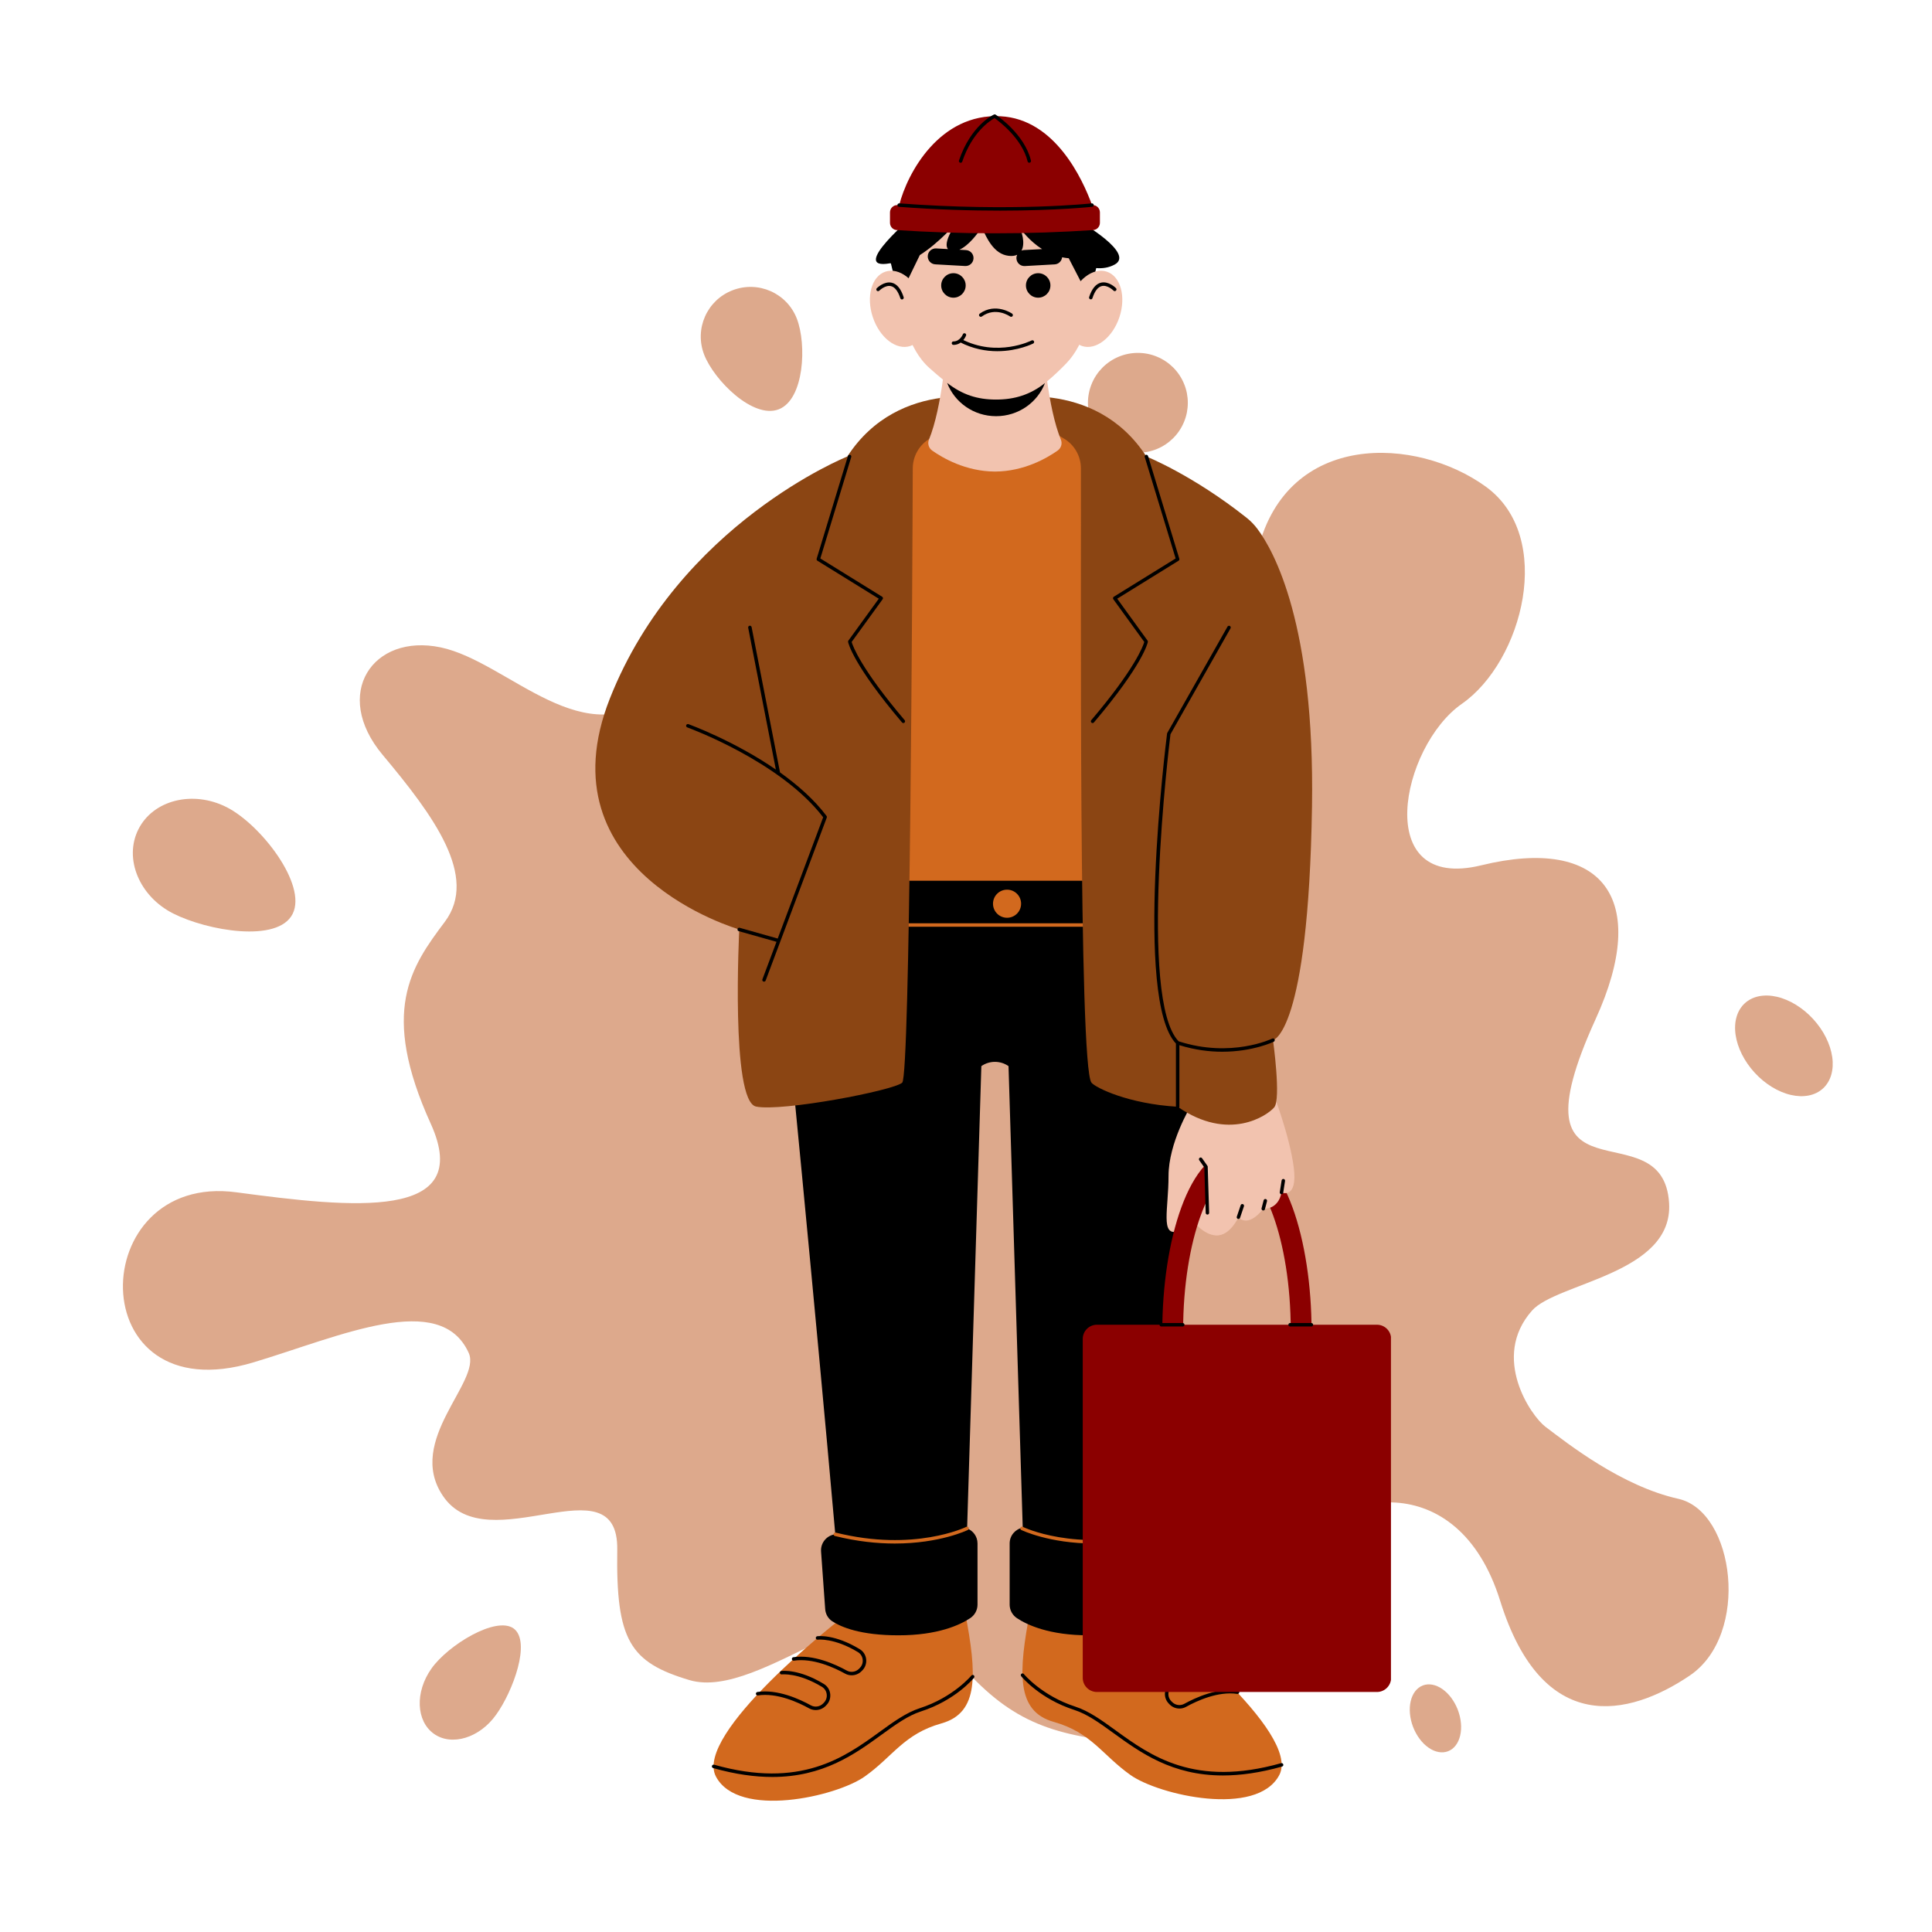 <svg xmlns="http://www.w3.org/2000/svg" xmlns:xlink="http://www.w3.org/1999/xlink" width="500" zoomAndPan="magnify" viewBox="0 0 375 375" height="500" preserveAspectRatio="xMidYMid meet" version="1.0"><defs><clipPath id="05b841af88"><path d="M 210 257 L 269.984 257 L 269.984 329 L 210 329 Z M 210 257 " clip-rule="nonzero"/></clipPath></defs><path fill="#dda98c" d="M 160.109 117.625 C 160.109 117.625 161.305 118.223 163.164 118.355 C 166.219 118.621 170.867 117.824 174.121 111.32 C 179.367 100.895 189.523 91.27 201.609 95.383 C 213.691 99.5 208.18 127.785 220 129.711 C 231.816 131.637 238.391 129.711 244.168 106.672 C 249.945 83.633 274.906 84.695 288.387 94.453 C 301.863 104.215 295.559 128.383 283.738 136.617 C 271.922 144.848 266.078 173.199 287.523 167.953 C 311.16 162.18 320.387 174.461 309.699 197.832 C 292.438 235.742 322.844 214.562 323.973 233.551 C 324.77 247.297 302.129 248.957 297.348 254.402 C 289.316 263.496 297.215 274.852 299.938 276.91 C 304.32 280.227 314.746 288.461 325.766 290.918 C 336.723 293.375 339.777 317.277 327.957 325.242 C 316.141 333.211 299.406 337.062 291.176 310.703 C 282.941 284.344 258.773 289.258 250.805 301.672 C 242.84 314.023 227.766 339.586 213.758 337.66 C 199.75 335.734 192.645 331.352 182.152 317.875 C 171.664 304.395 147.895 330.289 133.82 326.105 C 122.266 322.656 119.543 318.406 119.809 300.809 C 120.074 283.215 94.645 303.332 85.949 290.32 C 78.711 279.562 93.449 268.211 90.992 262.633 C 85.484 250.352 66.031 259.379 49.23 264.426 C 15.504 274.586 16.434 227.445 45.91 231.43 C 68.285 234.414 92.188 237.07 83.625 218.148 C 73.664 196.238 79.773 187.672 86.348 178.91 C 92.918 170.145 84.156 158.328 74.262 146.508 C 64.371 134.691 72.336 122.871 85.551 125.66 C 98.762 128.449 113.633 147.238 128.176 134.027 C 128.043 133.961 133.754 106.539 160.109 117.625 Z M 160.109 117.625 " fill-opacity="1" fill-rule="nonzero"/><path fill="#dda98c" d="M 230.555 78.188 C 230.555 78.824 230.492 79.457 230.371 80.078 C 230.246 80.703 230.062 81.309 229.816 81.898 C 229.574 82.484 229.277 83.043 228.922 83.574 C 228.57 84.102 228.168 84.594 227.719 85.043 C 227.266 85.492 226.777 85.895 226.246 86.25 C 225.719 86.602 225.16 86.902 224.57 87.145 C 223.984 87.387 223.379 87.57 222.754 87.695 C 222.129 87.82 221.5 87.883 220.863 87.883 C 220.227 87.883 219.594 87.82 218.973 87.695 C 218.348 87.57 217.742 87.387 217.152 87.145 C 216.566 86.902 216.008 86.602 215.477 86.25 C 214.949 85.895 214.457 85.492 214.008 85.043 C 213.559 84.594 213.156 84.102 212.801 83.574 C 212.449 83.043 212.148 82.484 211.906 81.898 C 211.664 81.309 211.48 80.703 211.355 80.078 C 211.23 79.457 211.168 78.824 211.168 78.188 C 211.168 77.551 211.23 76.922 211.355 76.297 C 211.48 75.672 211.664 75.066 211.906 74.48 C 212.148 73.891 212.449 73.332 212.801 72.801 C 213.156 72.273 213.559 71.785 214.008 71.332 C 214.457 70.883 214.949 70.48 215.477 70.129 C 216.008 69.773 216.566 69.477 217.152 69.234 C 217.742 68.988 218.348 68.805 218.973 68.68 C 219.594 68.559 220.227 68.496 220.863 68.496 C 221.5 68.496 222.129 68.559 222.754 68.68 C 223.379 68.805 223.984 68.988 224.57 69.234 C 225.16 69.477 225.719 69.773 226.246 70.129 C 226.777 70.48 227.266 70.883 227.719 71.332 C 228.168 71.785 228.57 72.273 228.922 72.801 C 229.277 73.332 229.574 73.891 229.816 74.48 C 230.062 75.066 230.246 75.672 230.371 76.297 C 230.492 76.922 230.555 77.551 230.555 78.188 Z M 230.555 78.188 " fill-opacity="1" fill-rule="nonzero"/><path fill="#dda98c" d="M 175.582 331.551 C 175.582 331.953 175.543 332.348 175.465 332.742 C 175.387 333.137 175.27 333.52 175.117 333.891 C 174.961 334.258 174.773 334.613 174.551 334.945 C 174.328 335.277 174.074 335.586 173.793 335.871 C 173.508 336.152 173.199 336.406 172.867 336.629 C 172.531 336.852 172.18 337.043 171.809 337.195 C 171.441 337.348 171.059 337.465 170.664 337.543 C 170.27 337.621 169.875 337.66 169.473 337.66 C 169.07 337.66 168.676 337.621 168.281 337.543 C 167.887 337.465 167.504 337.348 167.137 337.195 C 166.766 337.043 166.414 336.852 166.078 336.629 C 165.746 336.406 165.438 336.152 165.152 335.871 C 164.871 335.586 164.617 335.277 164.395 334.945 C 164.172 334.613 163.984 334.258 163.828 333.891 C 163.676 333.52 163.559 333.137 163.48 332.742 C 163.402 332.348 163.363 331.953 163.363 331.551 C 163.363 331.148 163.402 330.754 163.48 330.359 C 163.559 329.965 163.676 329.586 163.828 329.215 C 163.984 328.844 164.172 328.492 164.395 328.156 C 164.617 327.824 164.871 327.516 165.152 327.23 C 165.438 326.949 165.746 326.695 166.078 326.473 C 166.414 326.25 166.766 326.062 167.137 325.906 C 167.504 325.754 167.887 325.637 168.281 325.559 C 168.676 325.48 169.07 325.441 169.473 325.441 C 169.875 325.441 170.27 325.48 170.664 325.559 C 171.059 325.637 171.441 325.754 171.809 325.906 C 172.18 326.062 172.531 326.25 172.867 326.473 C 173.199 326.695 173.508 326.949 173.793 327.23 C 174.074 327.516 174.328 327.824 174.551 328.156 C 174.773 328.492 174.961 328.844 175.117 329.215 C 175.27 329.586 175.387 329.965 175.465 330.359 C 175.543 330.754 175.582 331.148 175.582 331.551 Z M 175.582 331.551 " fill-opacity="1" fill-rule="nonzero"/><path fill="#dda98c" d="M 282.957 331.863 C 283.117 332.285 283.25 332.711 283.352 333.141 C 283.453 333.574 283.523 334.004 283.562 334.434 C 283.605 334.863 283.613 335.281 283.586 335.691 C 283.562 336.102 283.508 336.492 283.418 336.867 C 283.332 337.242 283.215 337.59 283.066 337.914 C 282.918 338.238 282.746 338.531 282.543 338.793 C 282.344 339.055 282.117 339.277 281.871 339.469 C 281.621 339.656 281.355 339.805 281.07 339.914 C 280.785 340.023 280.488 340.094 280.176 340.117 C 279.867 340.145 279.547 340.125 279.223 340.066 C 278.898 340.008 278.574 339.906 278.246 339.766 C 277.918 339.625 277.598 339.441 277.285 339.223 C 276.969 339.004 276.664 338.75 276.371 338.465 C 276.082 338.176 275.805 337.859 275.547 337.516 C 275.289 337.168 275.055 336.801 274.84 336.41 C 274.629 336.023 274.441 335.617 274.277 335.199 C 274.117 334.777 273.988 334.352 273.883 333.922 C 273.781 333.488 273.711 333.059 273.672 332.629 C 273.633 332.199 273.625 331.781 273.648 331.371 C 273.672 330.961 273.727 330.57 273.816 330.195 C 273.902 329.82 274.02 329.473 274.168 329.148 C 274.316 328.824 274.488 328.531 274.691 328.27 C 274.895 328.008 275.117 327.785 275.367 327.594 C 275.613 327.406 275.879 327.258 276.164 327.148 C 276.449 327.039 276.75 326.969 277.059 326.945 C 277.371 326.918 277.688 326.938 278.012 326.996 C 278.336 327.055 278.664 327.156 278.988 327.297 C 279.316 327.438 279.637 327.621 279.953 327.84 C 280.266 328.059 280.57 328.312 280.863 328.598 C 281.156 328.887 281.43 329.203 281.688 329.547 C 281.945 329.895 282.18 330.262 282.395 330.652 C 282.609 331.043 282.797 331.445 282.957 331.863 Z M 282.957 331.863 " fill-opacity="1" fill-rule="nonzero"/><path fill="#dda98c" d="M 351.926 197.789 C 352.422 198.332 352.879 198.902 353.297 199.5 C 353.715 200.098 354.082 200.715 354.398 201.348 C 354.715 201.98 354.98 202.617 355.188 203.258 C 355.395 203.898 355.543 204.531 355.633 205.156 C 355.723 205.781 355.75 206.387 355.719 206.973 C 355.684 207.559 355.59 208.113 355.438 208.637 C 355.285 209.164 355.074 209.645 354.805 210.086 C 354.539 210.527 354.219 210.918 353.848 211.262 C 353.473 211.605 353.055 211.891 352.594 212.121 C 352.133 212.348 351.633 212.52 351.098 212.629 C 350.562 212.734 350.004 212.781 349.414 212.766 C 348.828 212.746 348.227 212.668 347.613 212.527 C 346.996 212.387 346.379 212.184 345.758 211.922 C 345.137 211.66 344.523 211.348 343.918 210.977 C 343.316 210.605 342.734 210.188 342.172 209.723 C 341.609 209.258 341.082 208.754 340.582 208.211 C 340.086 207.668 339.625 207.098 339.211 206.5 C 338.793 205.898 338.426 205.285 338.109 204.652 C 337.789 204.02 337.527 203.383 337.32 202.742 C 337.113 202.102 336.965 201.469 336.875 200.844 C 336.785 200.215 336.758 199.609 336.789 199.023 C 336.824 198.438 336.914 197.883 337.07 197.359 C 337.223 196.836 337.434 196.355 337.699 195.914 C 337.969 195.473 338.289 195.078 338.66 194.738 C 339.035 194.395 339.453 194.109 339.914 193.879 C 340.375 193.648 340.875 193.48 341.41 193.371 C 341.945 193.262 342.504 193.219 343.09 193.234 C 343.68 193.25 344.281 193.332 344.895 193.473 C 345.512 193.613 346.129 193.816 346.75 194.078 C 347.371 194.336 347.984 194.652 348.586 195.023 C 349.191 195.395 349.773 195.812 350.336 196.277 C 350.895 196.742 351.426 197.246 351.926 197.789 Z M 351.926 197.789 " fill-opacity="1" fill-rule="nonzero"/><path fill="#dda98c" d="M 96.305 332.812 C 93.117 337.328 87.676 338.988 84.223 336.531 C 80.77 334.074 80.504 328.43 83.758 323.848 C 86.945 319.336 96.238 313.625 99.691 316.082 C 103.145 318.605 99.559 328.297 96.305 332.812 Z M 96.305 332.812 " fill-opacity="1" fill-rule="nonzero"/><path fill="#dda98c" d="M 33.629 177.316 C 27.055 173.996 24 166.691 26.855 160.984 C 29.711 155.273 37.414 153.348 43.984 156.668 C 50.559 159.988 59.656 171.672 56.801 177.383 C 53.945 183.094 40.203 180.637 33.629 177.316 Z M 33.629 177.316 " fill-opacity="1" fill-rule="nonzero"/><path fill="#dda98c" d="M 154.668 61.855 C 156.594 66.836 156.129 77.523 151.148 79.449 C 146.168 81.375 138.598 73.805 136.672 68.828 C 134.75 63.848 137.203 58.27 142.184 56.344 C 147.164 54.418 152.742 56.875 154.668 61.855 Z M 154.668 61.855 " fill-opacity="1" fill-rule="nonzero"/><path fill="#d2691e" d="M 187.324 312.965 C 189.613 324.883 190.078 332.449 182.738 334.508 C 175.406 336.57 173.34 340.926 167.836 344.824 C 162.336 348.723 143.309 353.078 138.961 344.824 C 134.609 336.57 162.734 314.586 162.734 314.586 C 166.941 311.125 185.035 301.047 187.324 312.965 Z M 199.945 312.676 C 197.656 324.59 197.191 332.16 204.531 334.219 C 211.863 336.281 213.93 340.637 219.434 344.535 C 224.934 348.434 243.961 352.789 248.309 344.535 C 252.664 336.281 224.535 314.297 224.535 314.297 C 220.32 310.828 202.234 300.75 199.945 312.676 Z M 199.945 312.676 " fill-opacity="1" fill-rule="nonzero"/><path fill="#000000" d="M 237.375 344.617 C 227.473 344.617 221.336 340.164 216.152 336.406 C 213.418 334.422 211.051 332.711 208.523 331.898 C 201.852 329.75 198.359 325.535 198.211 325.352 C 198.094 325.211 198.117 324.996 198.258 324.883 C 198.398 324.766 198.613 324.785 198.727 324.93 C 198.762 324.969 202.258 329.172 208.727 331.258 C 211.359 332.105 213.879 333.93 216.543 335.863 C 223.371 340.812 231.875 346.973 248.664 342.23 C 248.848 342.184 249.031 342.285 249.082 342.469 C 249.137 342.648 249.031 342.832 248.848 342.887 C 244.52 344.105 240.734 344.617 237.375 344.617 Z M 223.223 324.566 C 225.355 323.387 229.492 321.488 233.18 322.047 C 233.363 322.074 233.539 321.945 233.562 321.766 C 233.59 321.582 233.465 321.406 233.281 321.379 C 229.395 320.793 225.109 322.754 222.891 323.973 C 222.137 324.391 221.176 324.254 220.555 323.641 L 220.402 323.496 C 219.957 323.055 219.75 322.457 219.82 321.84 C 219.891 321.23 220.234 320.699 220.75 320.391 C 225.375 317.59 228.52 317.965 228.547 317.973 C 228.738 318 228.906 317.867 228.926 317.684 C 228.953 317.5 228.824 317.332 228.637 317.309 C 228.5 317.285 225.242 316.875 220.395 319.816 C 219.699 320.242 219.242 320.949 219.148 321.766 C 219.055 322.594 219.336 323.395 219.93 323.98 L 220.086 324.129 C 220.598 324.633 221.277 324.887 221.957 324.887 C 222.395 324.887 222.832 324.781 223.223 324.566 Z M 230.199 331.305 C 232.332 330.125 236.461 328.227 240.156 328.785 C 240.336 328.812 240.512 328.684 240.539 328.504 C 240.566 328.32 240.438 328.148 240.258 328.121 C 236.371 327.535 232.082 329.492 229.867 330.711 C 229.113 331.129 228.152 330.996 227.531 330.383 L 227.375 330.227 C 226.934 329.789 226.723 329.191 226.797 328.57 C 226.863 327.965 227.207 327.434 227.727 327.125 C 232.352 324.324 235.496 324.699 235.523 324.707 C 235.711 324.727 235.879 324.598 235.898 324.418 C 235.926 324.234 235.801 324.066 235.609 324.039 C 235.477 324.02 232.219 323.609 227.371 326.551 C 226.676 326.977 226.219 327.684 226.125 328.496 C 226.031 329.324 226.312 330.125 226.906 330.711 L 227.059 330.867 C 227.57 331.371 228.25 331.629 228.934 331.629 C 229.371 331.629 229.801 331.527 230.199 331.305 Z M 171.117 336.703 C 173.852 334.719 176.219 333.008 178.746 332.191 C 185.418 330.047 188.91 325.832 189.059 325.648 C 189.176 325.508 189.152 325.293 189.012 325.176 C 188.863 325.055 188.656 325.082 188.543 325.223 C 188.508 325.266 185.012 329.465 178.543 331.555 C 175.91 332.402 173.391 334.227 170.727 336.16 C 163.898 341.109 155.395 347.27 138.602 342.527 C 138.422 342.48 138.238 342.582 138.188 342.766 C 138.137 342.945 138.238 343.129 138.422 343.18 C 142.758 344.406 146.543 344.91 149.902 344.91 C 159.793 344.91 165.934 340.469 171.117 336.703 Z M 167.184 324.418 L 167.34 324.262 C 167.934 323.684 168.215 322.875 168.121 322.047 C 168.027 321.23 167.574 320.523 166.875 320.102 C 162.027 317.16 158.77 317.57 158.633 317.59 C 158.453 317.617 158.324 317.785 158.344 317.965 C 158.363 318.148 158.539 318.281 158.723 318.258 C 158.754 318.258 161.898 317.871 166.523 320.672 C 167.043 320.988 167.379 321.516 167.445 322.121 C 167.52 322.738 167.305 323.34 166.859 323.777 L 166.707 323.934 C 166.086 324.543 165.125 324.68 164.371 324.262 C 162.16 323.043 157.871 321.078 153.98 321.668 C 153.801 321.695 153.672 321.871 153.699 322.055 C 153.727 322.234 153.895 322.363 154.082 322.336 C 157.773 321.777 161.906 323.668 164.039 324.855 C 164.43 325.07 164.867 325.176 165.305 325.176 C 165.992 325.176 166.672 324.914 167.184 324.418 Z M 160.211 331.164 L 160.363 331.008 C 160.957 330.43 161.238 329.621 161.145 328.793 C 161.051 327.977 160.598 327.27 159.898 326.848 C 155.051 323.906 151.801 324.316 151.66 324.336 C 151.477 324.363 151.348 324.531 151.367 324.711 C 151.391 324.895 151.562 325.027 151.746 325.004 C 151.781 325.004 154.922 324.617 159.543 327.418 C 160.062 327.734 160.398 328.262 160.465 328.867 C 160.539 329.488 160.324 330.086 159.887 330.523 L 159.73 330.68 C 159.113 331.289 158.148 331.426 157.395 331.008 C 155.188 329.789 150.898 327.824 147.008 328.414 C 146.824 328.441 146.695 328.617 146.723 328.801 C 146.75 328.98 146.926 329.109 147.105 329.082 C 150.797 328.523 154.93 330.414 157.066 331.602 C 157.457 331.816 157.895 331.922 158.332 331.922 C 159.016 331.922 159.699 331.66 160.211 331.164 Z M 160.211 331.164 " fill-opacity="1" fill-rule="nonzero"/><path fill="#000000" d="M 226.34 301.141 L 225.539 312.316 C 225.473 313.273 224.98 314.156 224.18 314.68 C 222.461 315.812 218.719 317.414 211.32 317.414 C 203.672 317.414 199.387 315.406 197.387 314.082 C 196.508 313.496 195.973 312.52 195.973 311.461 L 195.973 299.586 C 195.973 298.023 197.098 296.785 198.512 296.516 L 195.754 206.934 C 194.168 205.828 192.062 205.828 190.48 206.934 L 187.715 296.664 C 188.871 297.102 189.734 298.219 189.734 299.586 L 189.734 311.461 C 189.734 312.52 189.199 313.496 188.32 314.082 C 186.324 315.406 182.039 317.414 174.387 317.414 C 166.988 317.414 163.254 315.812 161.527 314.68 C 160.727 314.156 160.234 313.273 160.168 312.316 L 159.367 301.141 C 159.246 299.418 160.527 297.984 162.129 297.809 C 158.102 252.215 152.195 192.27 152.195 192.27 L 165.258 162.012 L 220.953 162.012 L 234.016 192.27 C 234.016 192.27 228.105 252.293 224.078 297.902 C 225.445 298.293 226.449 299.605 226.34 301.141 Z M 226.34 301.141 " fill-opacity="1" fill-rule="nonzero"/><path fill="#d2691e" d="M 173.68 299.598 C 170.281 299.598 166.371 299.207 162.047 298.133 C 161.867 298.086 161.758 297.902 161.805 297.719 C 161.852 297.539 162.035 297.43 162.215 297.477 C 177.445 301.281 187.465 296.414 187.566 296.359 C 187.734 296.281 187.934 296.348 188.016 296.508 C 188.098 296.676 188.031 296.879 187.867 296.961 C 187.785 297 182.453 299.598 173.68 299.598 Z M 224.035 298.133 C 224.219 298.086 224.328 297.902 224.281 297.719 C 224.23 297.539 224.051 297.43 223.867 297.477 C 208.641 301.281 198.621 296.414 198.52 296.359 C 198.352 296.281 198.148 296.348 198.066 296.508 C 197.988 296.676 198.055 296.879 198.215 296.961 C 198.289 296.992 203.621 299.598 212.395 299.598 C 215.797 299.598 219.715 299.207 224.035 298.133 Z M 225.66 91.531 L 193.34 79.324 L 168.074 88.953 L 157.758 170.953 L 225.66 170.953 Z M 198.195 175.41 C 198.195 176.918 196.977 178.137 195.469 178.137 C 193.961 178.137 192.742 176.918 192.742 175.41 C 192.742 173.902 193.961 172.684 195.469 172.684 C 196.977 172.684 198.195 173.902 198.195 175.41 Z M 210.16 179.883 L 176.383 179.883 C 176.191 179.883 176.043 179.734 176.043 179.543 C 176.043 179.355 176.191 179.207 176.383 179.207 L 210.16 179.207 C 210.348 179.207 210.496 179.355 210.496 179.543 C 210.496 179.734 210.348 179.883 210.16 179.883 Z M 210.16 179.883 " fill-opacity="1" fill-rule="nonzero"/><g clip-path="url(#05b841af88)"><path fill="#8b0000" d="M 267.262 328.414 L 212.914 328.414 C 211.395 328.414 210.16 327.184 210.16 325.664 L 210.16 259.883 C 210.16 258.359 211.395 257.129 212.914 257.129 L 267.262 257.129 C 268.785 257.129 270.016 258.359 270.016 259.883 L 270.016 325.664 C 270.008 327.184 268.777 328.414 267.262 328.414 Z M 267.262 328.414 " fill-opacity="1" fill-rule="nonzero"/></g><path fill="#f2c3af" d="M 235.598 227.051 C 237.199 231.945 239.141 239.203 236.781 239.715 C 234.621 240.188 232.52 238.234 231.195 236.621 C 230.414 237.832 229.523 238.766 228.59 239.023 C 225.207 239.945 226.812 234.672 226.812 228.25 C 226.812 221.836 231.051 214.824 231.051 214.824 C 234.945 210.508 239.086 209.91 242.184 210.348 C 243.219 214.832 237.895 223.559 235.598 227.051 Z M 235.598 227.051 " fill-opacity="1" fill-rule="nonzero"/><path fill="#8b0000" d="M 240.09 293.344 C 230.684 293.344 225.605 275.254 225.605 258.23 C 225.605 241.211 230.684 223.121 240.09 223.121 C 249.492 223.121 254.57 241.211 254.57 258.23 C 254.57 275.254 249.492 293.344 240.09 293.344 Z M 240.09 227.168 C 235.16 227.168 229.645 240.457 229.645 258.238 C 229.645 276.02 235.16 289.312 240.09 289.312 C 245.016 289.312 250.531 276.02 250.531 258.238 C 250.531 240.457 245.016 227.168 240.09 227.168 Z M 240.09 227.168 " fill-opacity="1" fill-rule="nonzero"/><path fill="#f2c3af" d="M 248.738 231.461 C 248.094 234.902 245.207 234.621 245.207 234.621 C 242.113 238.512 240.383 236.27 240.383 236.27 C 240.383 236.27 238.938 239.387 236.781 239.715 C 233.488 240.227 234.434 235.73 234.398 232.727 C 234.359 229.105 234.098 225.484 233.539 221.902 L 233.484 221.57 L 242.176 210.34 C 245.098 210.75 247.09 212.086 247.09 212.086 C 247.09 212.086 250.309 220.367 251.117 226.602 C 251.918 232.848 248.738 231.461 248.738 231.461 Z M 248.738 231.461 " fill-opacity="1" fill-rule="nonzero"/><path fill="#8b4513" d="M 247.09 201.891 C 247.09 201.891 248.691 213.332 247.32 214.945 C 245.945 216.562 238.48 221.68 228.582 214.82 C 219.027 214.266 212.664 211.141 211.852 210.141 C 209.324 207.043 209.879 111.574 209.805 90.898 C 209.797 88.516 208.531 86.312 206.477 85.109 L 193.633 77.547 C 193.633 77.547 212.367 72.965 222.508 88.602 C 222.508 88.602 231.484 92.184 241.953 100.488 C 242.742 101.113 243.441 101.832 244.047 102.637 C 247.258 106.922 255.203 121.156 254.66 156.504 C 253.965 200.746 247.09 201.891 247.09 201.891 Z M 164.465 88.609 C 164.465 88.609 131.805 101.672 118.391 135.539 C 104.984 169.406 143.492 180.406 143.492 180.406 C 143.492 180.406 141.773 213.754 146.758 214.785 C 151.738 215.816 173.398 211.688 175.121 210.145 C 176.656 208.766 177.094 111.582 177.168 90.906 C 177.176 88.523 178.441 86.32 180.496 85.117 L 193.34 77.562 C 193.34 77.555 174.605 72.965 164.465 88.609 Z M 164.465 88.609 " fill-opacity="1" fill-rule="nonzero"/><path fill="#f2c3af" d="M 203.254 74.008 C 203.812 77.957 204.66 82.273 205.918 85.34 C 206.234 86.098 205.965 86.98 205.285 87.457 C 203.258 88.887 198.797 91.5 193.16 91.527 L 193.16 91.531 C 193.141 91.531 193.125 91.531 193.113 91.531 C 193.094 91.531 193.078 91.531 193.066 91.531 L 193.066 91.527 C 187.43 91.492 182.965 88.887 180.941 87.457 C 180.266 86.98 179.996 86.098 180.309 85.34 C 181.598 82.188 182.461 77.715 183.02 73.676 C 182.184 72.996 181.336 72.262 180.453 71.48 C 176.188 67.703 174.605 60.816 174.605 53.887 C 174.605 40.496 182.992 29.648 193.34 29.648 C 203.691 29.648 212.078 40.496 212.078 53.887 C 212.078 60.344 210.688 66.688 206.941 70.559 C 205.73 71.797 204.512 72.969 203.254 74.008 Z M 203.254 74.008 " fill-opacity="1" fill-rule="nonzero"/><path fill="#000000" d="M 193.34 77.555 C 196.922 77.555 199.988 76.613 202.828 74.352 C 201.395 78.105 197.684 80.781 193.34 80.781 C 188.984 80.781 185.277 78.094 183.84 74.324 C 186.812 76.625 189.707 77.555 193.34 77.555 Z M 187.438 55.402 C 187.438 54.09 186.375 53.027 185.059 53.027 C 183.746 53.027 182.684 54.09 182.684 55.402 C 182.684 56.715 183.746 57.781 185.059 57.781 C 186.375 57.781 187.438 56.715 187.438 55.402 Z M 201.508 53.027 C 200.195 53.027 199.133 54.09 199.133 55.402 C 199.133 56.715 200.195 57.781 201.508 57.781 C 202.82 57.781 203.887 56.715 203.887 55.402 C 203.887 54.09 202.82 53.027 201.508 53.027 Z M 216.367 51.344 C 215.203 51.984 213.957 52.133 212.773 52.035 L 211.395 57.781 L 207.441 50.125 C 206.996 50.09 206.566 50.016 206.156 49.938 C 206.074 50.676 205.473 51.277 204.707 51.316 L 198.918 51.641 C 198.062 51.688 197.336 51.035 197.289 50.18 C 197.273 49.918 197.328 49.672 197.43 49.453 C 197.012 49.648 196.465 49.742 195.758 49.652 C 192.891 49.324 191.496 46.18 190.574 44.145 C 189.785 45.285 188.035 47.688 186.211 48.469 L 187.496 48.543 C 188.352 48.59 189.004 49.316 188.957 50.172 C 188.91 51.027 188.184 51.68 187.328 51.633 L 181.539 51.309 C 180.684 51.262 180.031 50.535 180.078 49.68 C 180.125 48.824 180.852 48.172 181.707 48.219 L 184.012 48.348 C 182.867 47.109 185.672 43.203 185.672 43.203 C 185.672 43.203 182.281 47.156 178.535 49.512 L 174.523 57.773 L 172.926 51.137 C 172.875 51.121 172.82 51.094 172.758 51.102 C 164.41 52.621 177.762 41.461 177.762 41.461 L 191.223 38.969 C 191.395 38.93 191.578 38.895 191.758 38.867 L 191.895 38.84 L 191.895 38.848 C 199.078 37.859 209.734 43.09 209.734 43.09 C 209.734 43.09 220.332 49.176 216.367 51.344 Z M 202.27 48.348 C 199.812 46.793 198.285 44.691 197.727 43.977 C 198.344 44.805 199.051 47.242 198.27 48.645 C 198.418 48.59 198.566 48.551 198.734 48.535 Z M 202.27 48.348 " fill-opacity="1" fill-rule="nonzero"/><path fill="#f2c3af" d="M 179.113 58.324 C 180.449 62.312 179.352 66.266 176.672 67.16 C 173.992 68.055 170.738 65.551 169.414 61.562 C 168.078 57.578 169.176 53.625 171.855 52.73 C 174.531 51.836 177.781 54.34 179.113 58.324 Z M 207.574 58.324 C 206.242 62.312 207.34 66.266 210.02 67.16 C 212.699 68.055 215.949 65.551 217.277 61.562 C 218.605 57.578 217.512 53.625 214.832 52.73 C 212.152 51.836 208.902 54.34 207.574 58.324 Z M 207.574 58.324 " fill-opacity="1" fill-rule="nonzero"/><path fill="#000000" d="M 190.367 61.496 C 190.266 61.496 190.156 61.449 190.09 61.355 C 189.98 61.207 190.016 60.992 190.164 60.883 C 193.246 58.648 196.426 60.855 196.461 60.883 C 196.605 60.992 196.648 61.199 196.539 61.355 C 196.434 61.504 196.223 61.543 196.07 61.438 C 195.953 61.355 193.246 59.484 190.562 61.438 C 190.5 61.477 190.434 61.496 190.367 61.496 Z M 200.547 66.676 C 200.707 66.586 200.773 66.387 200.688 66.223 C 200.602 66.062 200.398 65.996 200.234 66.082 C 200.168 66.117 193.59 69.449 186.562 65.793 C 186.395 65.703 186.191 65.773 186.109 65.934 C 186.023 66.102 186.09 66.305 186.254 66.387 C 188.844 67.73 191.375 68.168 193.57 68.168 C 197.605 68.168 200.5 66.695 200.547 66.676 Z M 212.039 57.883 C 212.484 56.5 213.098 55.707 213.855 55.523 C 214.973 55.254 216.117 56.395 216.133 56.406 C 216.262 56.543 216.477 56.543 216.609 56.406 C 216.746 56.277 216.746 56.062 216.609 55.93 C 216.559 55.867 215.191 54.516 213.703 54.863 C 212.699 55.102 211.926 56.043 211.398 57.664 C 211.344 57.84 211.441 58.031 211.613 58.09 C 211.648 58.102 211.684 58.102 211.715 58.102 C 211.855 58.117 211.992 58.031 212.039 57.883 Z M 175.184 58.102 C 175.359 58.051 175.461 57.855 175.398 57.68 C 174.875 56.055 174.098 55.113 173.098 54.879 C 171.609 54.527 170.246 55.887 170.188 55.941 C 170.059 56.078 170.059 56.285 170.188 56.422 C 170.32 56.547 170.531 56.547 170.664 56.422 C 170.68 56.406 171.824 55.27 172.941 55.539 C 173.695 55.719 174.309 56.516 174.758 57.895 C 174.805 58.035 174.934 58.129 175.082 58.129 C 175.117 58.117 175.148 58.109 175.184 58.102 Z M 187.512 65.133 C 187.578 64.957 187.492 64.762 187.316 64.703 C 187.141 64.633 186.945 64.723 186.887 64.898 C 186.879 64.91 186.352 66.27 185.066 66.27 C 184.879 66.27 184.73 66.418 184.73 66.605 C 184.73 66.797 184.879 66.945 185.066 66.945 C 186.805 66.945 187.484 65.207 187.512 65.133 Z M 187.512 65.133 " fill-opacity="1" fill-rule="nonzero"/><path fill="#8b0000" d="M 213.492 41.219 L 213.492 43.242 C 213.492 43.633 213.34 43.992 213.082 44.246 C 212.684 44.652 212.188 44.664 212.094 44.664 C 206.082 45.062 199.672 45.289 192.918 45.285 C 186.312 45.277 180.039 45.047 174.145 44.664 C 173.371 44.664 172.746 44.031 172.746 43.25 L 172.746 41.223 C 172.746 40.441 173.371 39.809 174.145 39.809 L 174.535 39.809 C 176.125 33.527 182.406 21.961 194.219 22.566 C 204.762 23.113 210.121 34.734 211.965 39.809 L 212.094 39.809 C 212.859 39.805 213.492 40.438 213.492 41.219 Z M 213.492 41.219 " fill-opacity="1" fill-rule="nonzero"/><path fill="#000000" d="M 186.453 31.598 C 186.422 31.598 186.379 31.59 186.348 31.574 C 186.172 31.516 186.078 31.328 186.137 31.152 C 188.426 24.344 192.75 22.316 192.93 22.23 C 193.039 22.184 193.16 22.191 193.254 22.258 C 193.484 22.406 198.875 26.008 200.109 31.18 C 200.148 31.359 200.039 31.543 199.859 31.582 C 199.676 31.621 199.496 31.516 199.457 31.332 C 198.398 26.91 193.953 23.57 193.047 22.926 C 192.246 23.367 188.715 25.582 186.777 31.359 C 186.723 31.508 186.594 31.598 186.453 31.598 Z M 211.992 40.141 C 212.172 40.121 212.309 39.953 212.289 39.77 C 212.27 39.59 212.094 39.453 211.918 39.473 C 211.77 39.488 196.754 41.129 174.551 39.473 C 174.363 39.461 174.199 39.602 174.188 39.781 C 174.172 39.965 174.316 40.133 174.496 40.148 C 181.957 40.707 188.609 40.887 194.156 40.887 C 205.199 40.879 211.898 40.148 211.992 40.141 Z M 216.852 116.207 L 228.762 108.836 C 228.891 108.754 228.953 108.602 228.906 108.453 L 222.832 88.508 C 222.777 88.336 222.59 88.234 222.414 88.285 C 222.238 88.34 222.137 88.531 222.191 88.703 L 228.191 108.398 L 216.191 115.824 C 216.113 115.871 216.059 115.953 216.039 116.047 C 216.02 116.141 216.039 116.234 216.094 116.309 L 222.105 124.605 C 221.875 125.391 220.309 129.781 211.816 139.785 C 211.695 139.93 211.715 140.145 211.855 140.266 C 211.918 140.32 212 140.348 212.074 140.348 C 212.168 140.348 212.262 140.305 212.328 140.227 C 221.902 128.941 222.766 124.766 222.797 124.598 C 222.816 124.512 222.793 124.414 222.738 124.34 Z M 175.594 139.785 C 175.715 139.93 175.695 140.145 175.555 140.266 C 175.492 140.32 175.41 140.348 175.34 140.348 C 175.242 140.348 175.148 140.305 175.082 140.227 C 165.508 128.941 164.645 124.766 164.613 124.598 C 164.598 124.512 164.621 124.414 164.672 124.34 L 170.57 116.207 L 158.66 108.836 C 158.531 108.754 158.473 108.602 158.512 108.453 L 164.586 88.508 C 164.641 88.336 164.828 88.234 165.004 88.285 C 165.18 88.34 165.277 88.531 165.227 88.703 L 159.227 108.398 L 171.223 115.824 C 171.305 115.871 171.359 115.953 171.379 116.047 C 171.398 116.141 171.379 116.234 171.32 116.309 L 165.305 124.605 C 165.535 125.391 167.098 129.781 175.594 139.785 Z M 247.238 202.195 C 247.184 202.223 243.199 204.141 237.238 204.141 C 234.762 204.141 231.941 203.805 228.918 202.867 L 228.918 214.824 C 228.918 215.016 228.77 215.16 228.582 215.16 C 228.395 215.16 228.246 215.016 228.246 214.824 L 228.246 202.551 C 220.117 193.98 226.266 144.488 226.527 142.379 C 226.535 142.34 226.547 142.293 226.57 142.258 L 238.258 121.629 C 238.352 121.465 238.555 121.414 238.715 121.5 C 238.875 121.594 238.938 121.797 238.844 121.957 L 227.188 142.52 C 226.926 144.629 220.941 194.035 228.77 202.113 C 238.957 205.418 246.863 201.629 246.941 201.59 C 247.109 201.508 247.312 201.574 247.395 201.742 C 247.473 201.91 247.406 202.113 247.238 202.195 Z M 160.43 158.371 C 160.5 158.465 160.52 158.586 160.477 158.691 L 148.613 190.324 C 148.562 190.457 148.434 190.539 148.297 190.539 C 148.258 190.539 148.219 190.531 148.176 190.52 C 148.004 190.453 147.914 190.262 147.98 190.09 L 150.715 182.805 L 143.391 180.738 C 143.207 180.688 143.109 180.5 143.156 180.32 C 143.203 180.137 143.391 180.035 143.57 180.082 L 150.953 182.172 L 159.777 158.633 C 151.465 147.758 133.582 141.254 133.398 141.188 C 133.223 141.125 133.129 140.93 133.195 140.758 C 133.266 140.582 133.453 140.492 133.629 140.555 C 133.754 140.602 142.453 143.766 150.594 149.367 L 145.223 121.852 C 145.188 121.668 145.301 121.492 145.492 121.453 C 145.672 121.418 145.848 121.535 145.887 121.723 L 151.402 149.926 C 154.781 152.336 158.016 155.164 160.43 158.371 Z M 240.695 236.371 L 241.449 234.141 C 241.508 233.969 241.414 233.777 241.238 233.719 C 241.066 233.656 240.871 233.75 240.816 233.926 L 240.062 236.156 C 240 236.328 240.094 236.52 240.27 236.578 C 240.305 236.594 240.344 236.598 240.379 236.598 C 240.52 236.598 240.648 236.512 240.695 236.371 Z M 234.367 235.75 C 234.184 235.75 234.035 235.609 234.027 235.43 L 233.754 226.594 L 232.77 225.199 C 232.66 225.047 232.703 224.836 232.852 224.73 C 233.004 224.621 233.215 224.66 233.32 224.809 L 234.359 226.285 C 234.398 226.34 234.418 226.398 234.418 226.465 L 234.695 235.402 C 234.703 235.59 234.555 235.746 234.371 235.75 C 234.371 235.75 234.371 235.75 234.367 235.75 Z M 245.199 234.957 C 245.172 234.957 245.145 234.957 245.109 234.941 C 244.93 234.895 244.82 234.715 244.867 234.531 L 245.273 232.977 C 245.32 232.797 245.5 232.688 245.684 232.734 C 245.863 232.781 245.973 232.965 245.926 233.145 L 245.523 234.699 C 245.488 234.855 245.348 234.957 245.199 234.957 Z M 248.738 231.797 C 248.719 231.797 248.707 231.797 248.688 231.793 C 248.504 231.766 248.375 231.59 248.402 231.41 L 248.762 229.117 C 248.789 228.938 248.961 228.809 249.145 228.836 C 249.324 228.863 249.453 229.039 249.426 229.219 L 249.07 231.508 C 249.043 231.676 248.902 231.797 248.738 231.797 Z M 254.535 257.473 L 250.41 257.473 C 250.223 257.473 250.074 257.324 250.074 257.133 C 250.074 256.945 250.223 256.797 250.41 256.797 L 254.535 256.797 C 254.727 256.797 254.875 256.945 254.875 257.133 C 254.875 257.324 254.727 257.473 254.535 257.473 Z M 229.57 257.473 L 225.402 257.473 C 225.215 257.473 225.066 257.324 225.066 257.133 C 225.066 256.945 225.215 256.797 225.402 256.797 L 229.57 256.797 C 229.762 256.797 229.906 256.945 229.906 257.133 C 229.906 257.324 229.754 257.473 229.57 257.473 Z M 229.57 257.473 " fill-opacity="1" fill-rule="nonzero"/></svg>